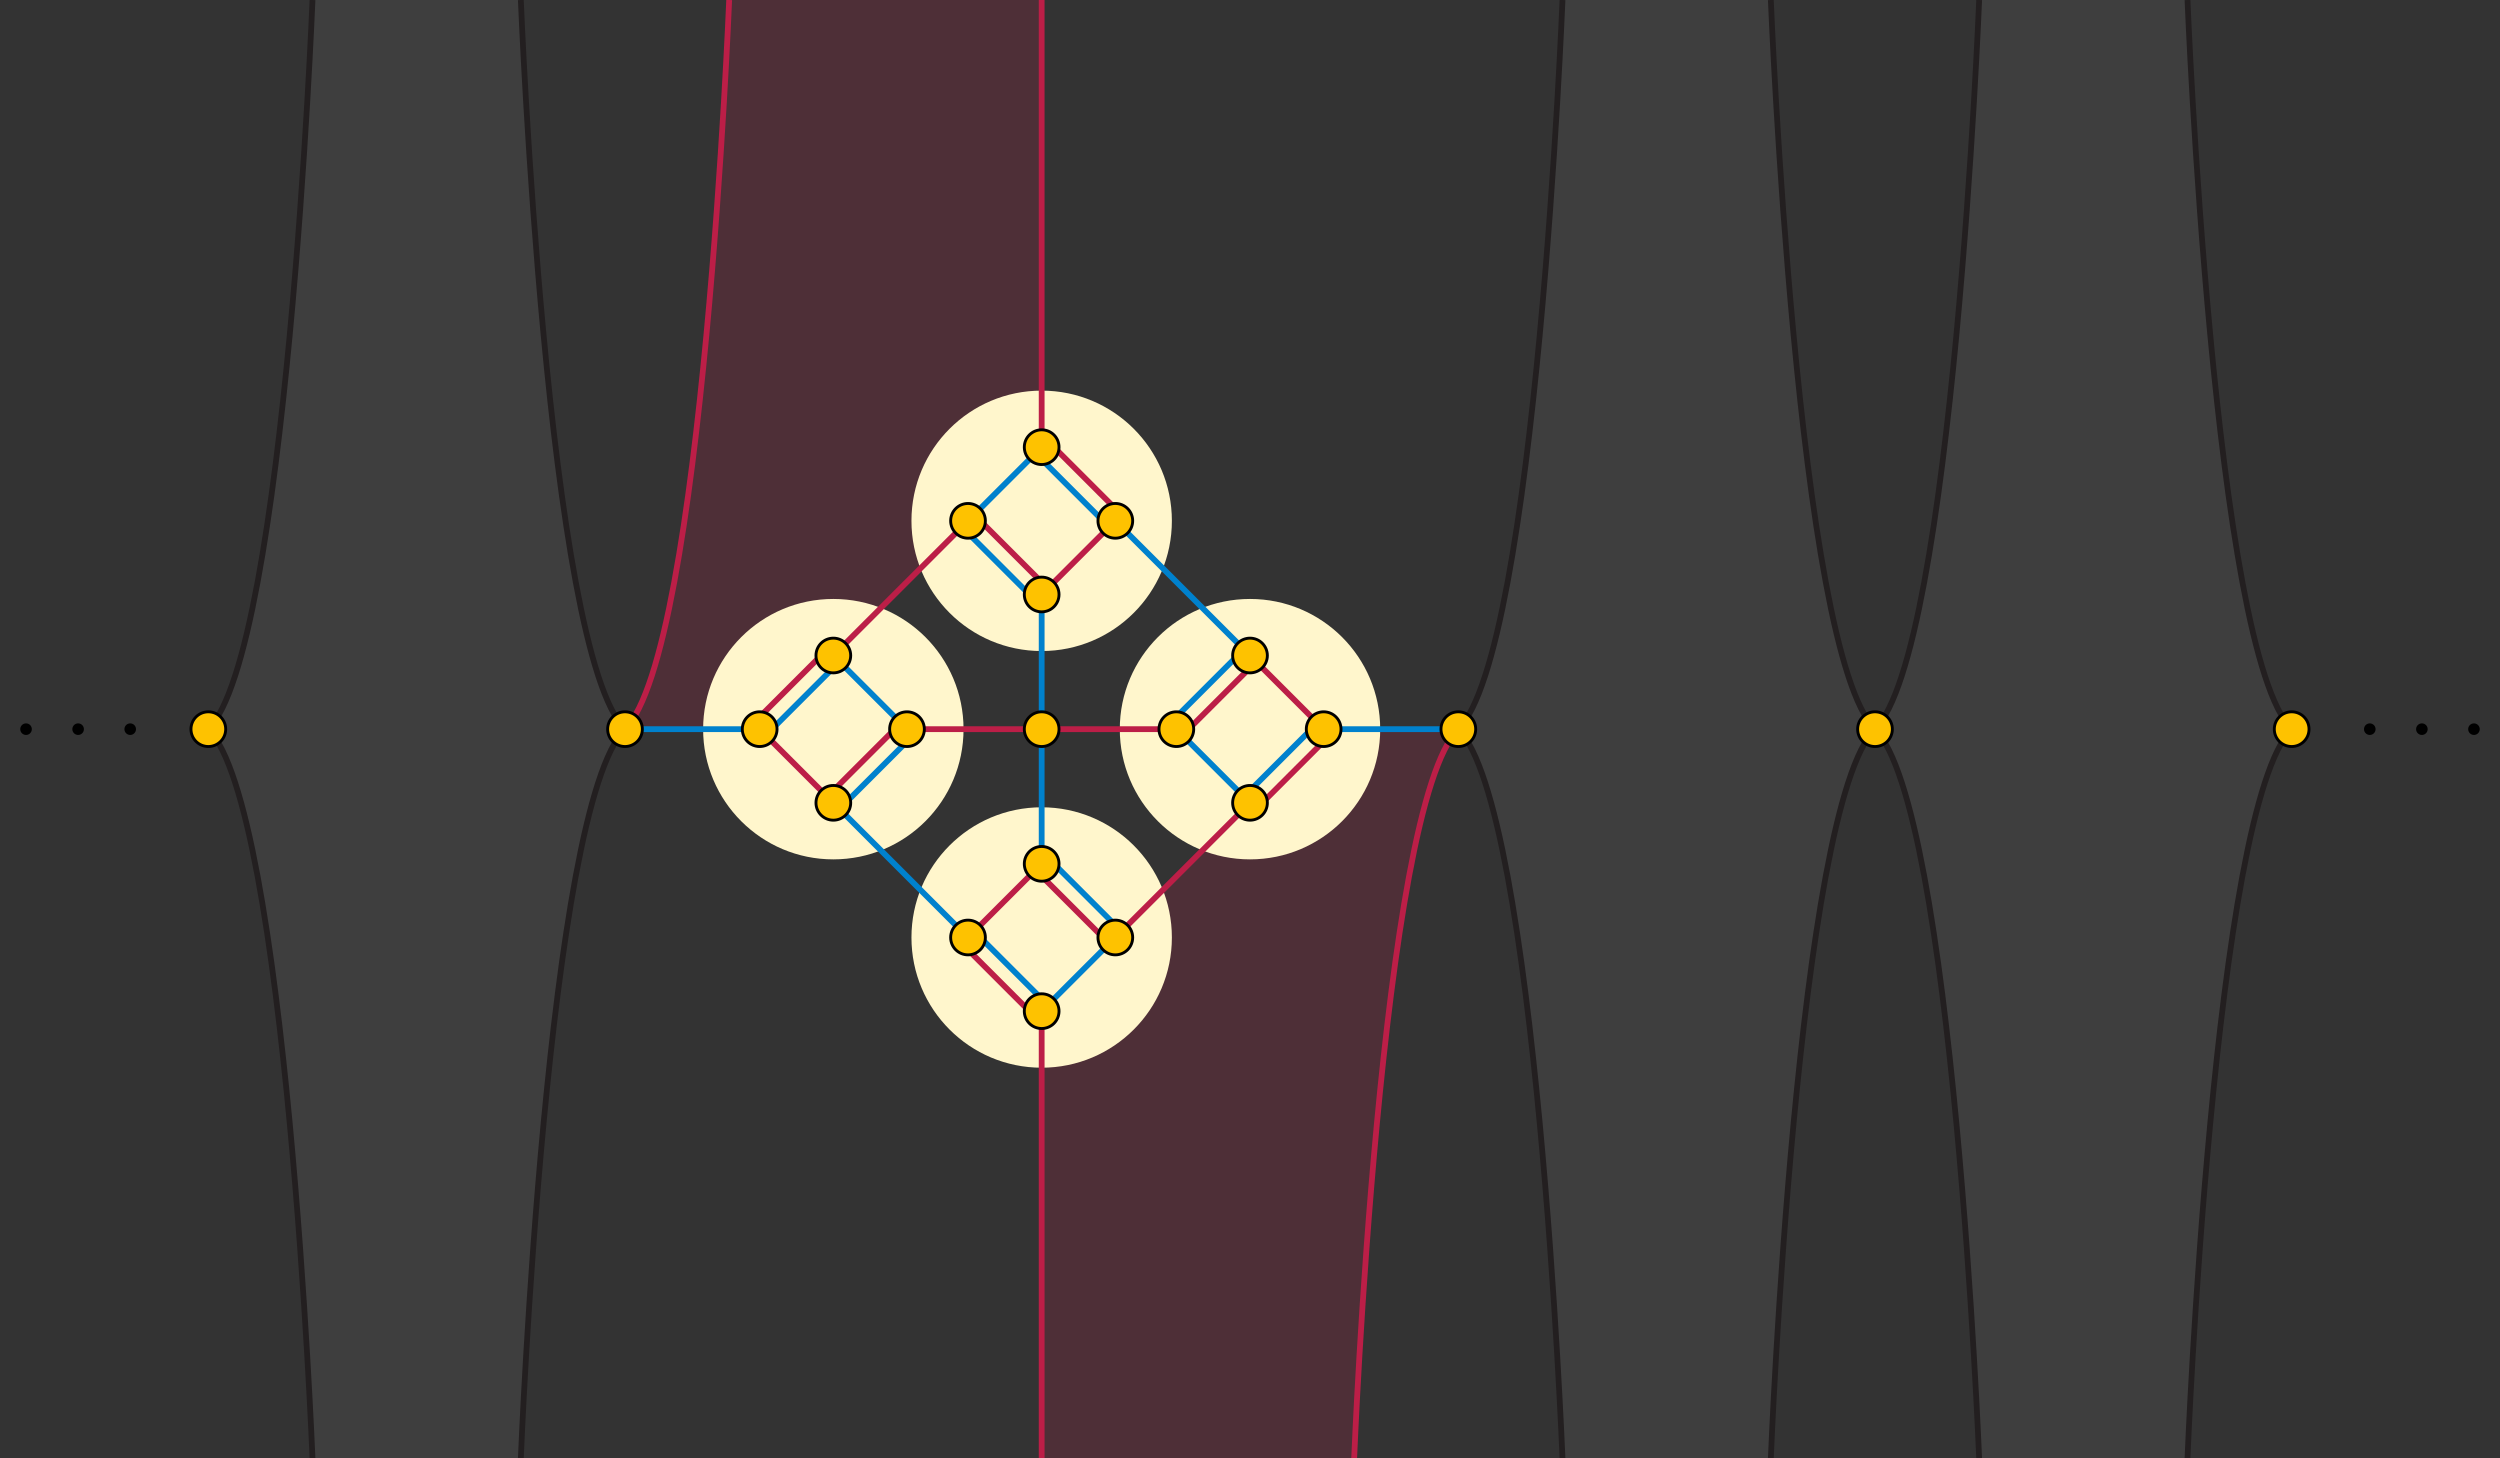 <svg xmlns="http://www.w3.org/2000/svg" width="864" height="504">
    <rect width="100%" height="100%" fill="#333333" stroke="none"/>
    <path opacity=".2" d="M504 252c-27 27-36 252-36 252H360V349.456L457.457 252H504zm-288 0c27-27 36-252 36-252h108v154.544L262.544 252H216z" fill="#BC1E47"/>
    <g fill="#FFF6CC">
        <circle cx="360" cy="324" r="45"/>
        <circle cx="360" cy="180" r="45"/>
        <circle cx="432" cy="252" r="45"/>
        <circle cx="288" cy="252" r="45"/>
    </g>
    <path opacity=".15" d="M612 504s9-225 36-252C621 225 612 0 612 0h-72s-9 225-36 252c27 27 36 252 36 252h72zm-432 0s9-225 36-252C189 225 180 0 180 0h-72s-9 225-36 252c27 27 36 252 36 252h72zm576 0s9-225 36-252C765 225 756 0 756 0h-72s-9 225-36 252c27 27 36 252 36 252h72z" fill="gray"/>
    <path d="M216 252c27-27 36-252 36-252m108 154.544V0m144 252c-27 27-36 252-36 252M360 349.456V504m-25.456-180L360 298.544m-2.121 53.032l-25.456-25.455m50.911 0l-25.455-25.455M457.455 252L432 226.545m27.576 27.576l-25.455 25.456m0-50.911l-25.455 25.455M385.457 180L360 205.456m2.122-53.032l25.456 25.455m-50.911 0l25.455 25.455M262.545 252L288 277.455m-27.576-27.576l25.455-25.456m0 50.911l25.455-25.455m74.121 74.12L432 277.456m-144-50.912L334.545 180m72 72h-93.088" fill="none" stroke="#BC1E47" stroke-width="2"/>
    <path d="M360 349.455L385.455 324m-23.333 23.334l-25.456-25.455m50.91 0l-25.454-25.456M432 277.456L406.545 252m48.789-2.121l-25.455 25.456m0-50.911l-25.455 25.455M360 154.545L334.545 180m23.334-23.334l25.457 25.455m-50.912 0l25.455 25.456M288 226.544L313.457 252m-48.79 2.121l25.455-25.456m0 50.911l25.456-25.455M334.544 324l-46.543-46.545M432 226.545L385.455 180M360 298.544v-93.088M216 252h46.544m194.913 0H504" fill="none" stroke="#0081CD" stroke-width="2"/>
    <circle cx="819" cy="252" r="2"/>
    <circle cx="837" cy="252" r="2"/>
    <circle cx="855" cy="252" r="2"/>
    <circle cx="45" cy="252" r="2"/>
    <circle cx="27" cy="252" r="2"/>
    <circle cx="9" cy="252" r="2"/>
    <path d="M540 504s-9-225-36-252c27-27 36-252 36-252m72 504s9-225 36-252C621 225 612 0 612 0M108 504s-9-225-36-252C99 225 108 0 108 0m72 504s9-225 36-252C189 225 180 0 180 0m504 504s-9-225-36-252c27-27 36-252 36-252m72 504s9-225 36-252C765 225 756 0 756 0" fill="none" stroke="#231F20" stroke-width="2"/>
    <g fill="#FEC200" stroke="#000">
        <circle cx="360" cy="349.456" r="6"/>
        <circle cx="334.545" cy="324" r="6"/>
        <circle cx="385.455" cy="324" r="6"/>
        <circle cx="360" cy="298.544" r="5.999"/>
        <circle cx="457.457" cy="252" r="6"/>
        <circle cx="432" cy="277.456" r="6"/>
        <circle cx="432" cy="226.545" r="6"/>
        <circle cx="406.544" cy="252" r="5.999"/>
        <circle cx="360" cy="154.544" r="6"/>
        <circle cx="385.456" cy="180" r="6"/>
        <circle cx="334.545" cy="180" r="6"/>
        <circle cx="360" cy="205.456" r="5.999"/>
        <circle cx="262.544" cy="252" r="6"/>
        <circle cx="288" cy="226.544" r="6"/>
        <circle cx="288.001" cy="277.455" r="6"/>
        <circle cx="313.457" cy="252" r="5.999"/>
        <circle cx="360" cy="252" r="6"/>
        <circle cx="216" cy="252" r="6"/>
        <circle cx="504" cy="252" r="6"/>
        <circle cx="72" cy="252" r="6"/>
        <circle cx="648" cy="252" r="6"/>
        <circle cx="792" cy="252" r="6"/>
    </g>
</svg>
